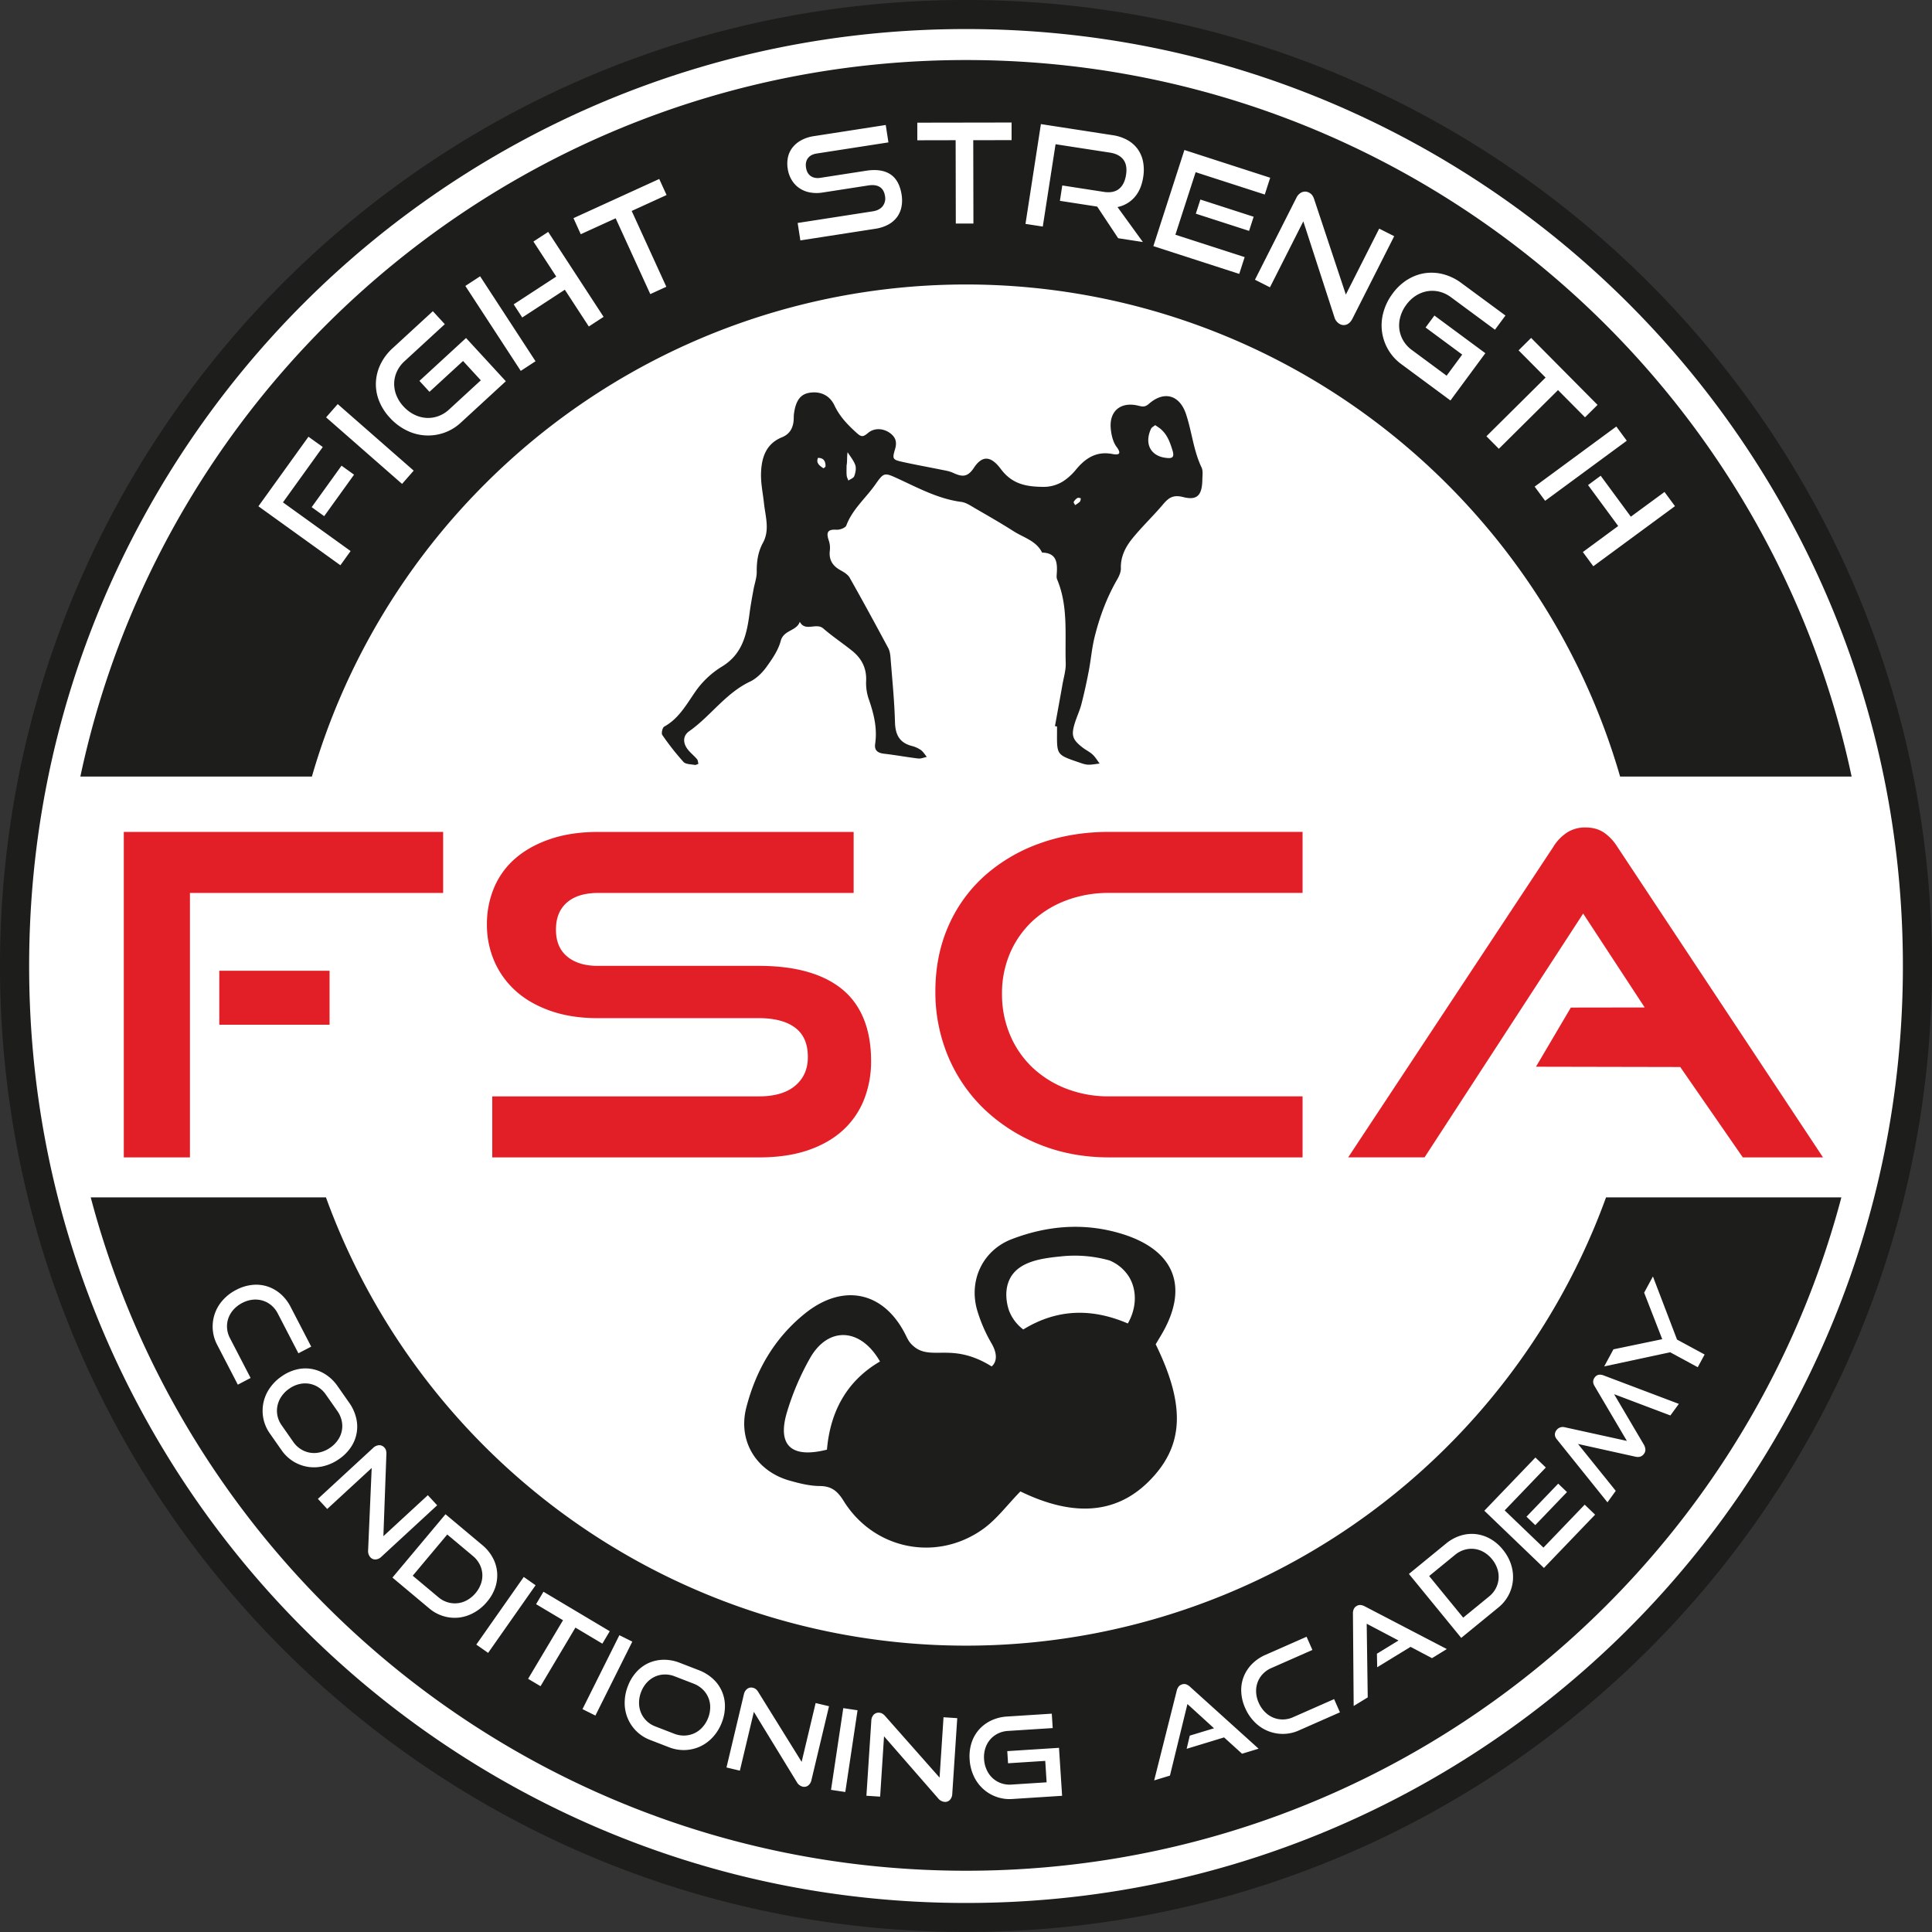 <svg id="Layer_1" data-name="Layer 1" xmlns="http://www.w3.org/2000/svg" viewBox="0 0 1864.9 1864.9"><rect x="0" y="0" width="1864.9" height="1864.9" fill="#333333" stroke="none"/><defs><style>.cls-1{fill:#fff;}.cls-2{fill:#e21e26;}.cls-3{fill:#1d1e1b;}</style></defs><title>logo_bg</title><circle class="cls-1" cx="932.45" cy="932.45" r="927.37"/><polygon class="cls-2" points="427.75 803.03 427.75 861.93 183.34 861.93 183.34 1117.19 119.5 1117.19 119.5 803.03 427.75 803.03"/><rect class="cls-2" x="211.67" y="937.04" width="106.46" height="52.1"/><path class="cls-2" d="M848.27,1031.56a100.5,100.5,0,0,1-6.73,37.06,80.08,80.08,0,0,1-20.26,29.61c-9,8.29-20.36,14.84-33.86,19.46s-29.38,6.94-47.36,6.94H482.58v-58.9H740.06c15.25,0,27.07-3.52,35.16-10.47s12-16,12-27.51c0-12.64-3.9-21.82-11.93-28.06s-20-9.48-35.24-9.48H583.76c-16.12,0-31-2.27-44.07-6.73s-24.5-10.79-33.58-18.77A83.16,83.16,0,0,1,484.9,936a88.09,88.09,0,0,1-7.46-36.31,90.43,90.43,0,0,1,7-35.62,76.75,76.75,0,0,1,20.78-28.34c9.08-7.81,20.45-14.06,33.8-18.54s28.67-6.72,45.7-6.72H831.43v58.9H584.7c-13,0-23.21,3.16-30.21,9.39s-10.41,14.75-10.41,26,3.47,19.71,10.61,25.79,17.09,9.2,29.55,9.2H740.06c35,0,62.1,7.63,80.41,22.69S848.27,1000.88,848.27,1031.56Z" transform="translate(-7.43 -7.43)"/><path class="cls-2" d="M982.38,927.46a98.22,98.22,0,0,0-7.75,39.45,100.29,100.29,0,0,0,7.75,39.46,93.41,93.41,0,0,0,21.44,31.3,100.12,100.12,0,0,0,32.67,20.56,112.63,112.63,0,0,0,41.46,7.48h186.81v58.9H1077.95c-23.92,0-46.35-4.13-66.67-12.3a167.41,167.41,0,0,1-53.17-33.68,151.71,151.71,0,0,1-35.2-50.8,160.25,160.25,0,0,1-12.59-63.5c0-22.93,4.24-44.16,12.6-63.1a140.73,140.73,0,0,1,35.24-48.7,161.49,161.49,0,0,1,53.21-31.1c20.3-7.3,42.7-11,66.58-11h186.81v58.9H1077.95a115.38,115.38,0,0,0-41.48,7.29,99.25,99.25,0,0,0-32.67,20.13A92.29,92.29,0,0,0,982.38,927.46Z" transform="translate(-7.43 -7.43)"/><path class="cls-2" d="M1767.12,1124.62h-77.41l-59.3-85.66-1.08-1.57h-1.91l-137.35-.28L1523.71,980l64.57-.1H1595l-3.71-5.66-52.64-80.34-3.07-4.68-3,4.69-150.06,230.67H1308.8l198.11-299.88v-.06a44.69,44.69,0,0,1,12.82-13.38,32.09,32.09,0,0,1,18.2-5.1c7,0,13.07,1.72,18,5.11a46.58,46.58,0,0,1,12.6,13.46l0,0v0Z" transform="translate(-7.43 -7.43)"/><path class="cls-3" d="M939.88,7.43C424.9,7.43,7.43,424.9,7.43,939.88s417.47,932.45,932.45,932.45,932.45-417.47,932.45-932.45S1454.86,7.43,939.88,7.43Zm750,1438.1a907.14,907.14,0,0,1-397.94,327.71c-111.48,47.15-229.92,71.06-352,71.06s-240.55-23.91-352-71.06a907.14,907.14,0,0,1-481.32-481.32c-47.15-111.48-71.06-229.92-71.06-352s23.91-240.55,71.06-352A907.14,907.14,0,0,1,587.85,106.53c111.48-47.15,229.92-71.06,352-71.06s240.55,23.91,352,71.06a907.14,907.14,0,0,1,481.32,481.32c47.15,111.48,71.06,229.92,71.06,352s-23.91,240.55-71.06,352A904.41,904.41,0,0,1,1689.85,1445.53Z" transform="translate(-7.43 -7.43)"/><path class="cls-3" d="M1447.58,1512.42a28.27,28.27,0,0,0-8-6.84,23.59,23.59,0,0,0-18.69-2.14,25.3,25.3,0,0,0-8.9,4.8l-25.05,20.49,32.86,40.17,25.05-20.49a24.67,24.67,0,0,0,6.44-7.81,24,24,0,0,0,1.47-18.92A28.69,28.69,0,0,0,1447.58,1512.42Z" transform="translate(-7.43 -7.43)"/><path class="cls-3" d="M470.33,1517.27a25.33,25.33,0,0,0-6.38-7.85l-24.81-20.78-33.32,39.78,24.81,20.78a24.7,24.7,0,0,0,8.88,4.86,24,24,0,0,0,18.86-2.1,28.7,28.7,0,0,0,8.12-6.79,28.28,28.28,0,0,0,5.23-9.15,23.58,23.58,0,0,0-1.39-18.76Z" transform="translate(-7.43 -7.43)"/><path class="cls-3" d="M333.71,1397.25a23.46,23.46,0,0,0,3.52-18.52,26,26,0,0,0-4.21-9.37l-11.13-15.91a25.31,25.31,0,0,0-7.26-7,23.48,23.48,0,0,0-8.86-3.38,24.47,24.47,0,0,0-9.61.42,28.11,28.11,0,0,0-9.61,4.44,28.62,28.62,0,0,0-7.47,7.5,24.78,24.78,0,0,0-3.83,9,23.72,23.72,0,0,0,0,9.54,24.68,24.68,0,0,0,4.07,9.27l11.13,15.91a25.35,25.35,0,0,0,7.4,7.14,23.83,23.83,0,0,0,18.78,2.93,28.67,28.67,0,0,0,9.61-4.44A28.25,28.25,0,0,0,333.71,1397.25Z" transform="translate(-7.43 -7.43)"/><path class="cls-3" d="M685.56,1638a26,26,0,0,0-8.72-5.44l-18.11-7a25.32,25.32,0,0,0-9.95-1.8,23.49,23.49,0,0,0-9.24,2.12,24.43,24.43,0,0,0-7.74,5.7,28.07,28.07,0,0,0-5.51,9,28.63,28.63,0,0,0-2,10.39,24.78,24.78,0,0,0,1.81,9.59,23.73,23.73,0,0,0,5.35,7.9,24.66,24.66,0,0,0,8.54,5.43l18.1,7a25.39,25.39,0,0,0,10.12,1.81,23.83,23.83,0,0,0,17.24-8,28.68,28.68,0,0,0,5.51-9,28.24,28.24,0,0,0,2-10.34,23.46,23.46,0,0,0-7.39-17.34Z" transform="translate(-7.43 -7.43)"/><path class="cls-3" d="M1545.25,1194.91a657.44,657.44,0,0,1-1210.74,0q-6.66-15.73-12.45-31.71H95c98.89,374.15,439.7,650,844.93,650s746-275.81,844.93-650H1557.7Q1551.9,1179.18,1545.25,1194.91ZM251.34,1262a28.1,28.1,0,0,0-10.11,3.14,28.67,28.67,0,0,0-8.4,6.45,24.8,24.8,0,0,0-5,8.39,23.72,23.72,0,0,0-1.21,9.46,24.67,24.67,0,0,0,2.82,9.72l19.89,38.38L237,1344l-19.89-38.38a37.7,37.7,0,0,1-4.32-15.12,38,38,0,0,1,9.65-28,44.05,44.05,0,0,1,13-10,42.6,42.6,0,0,1,15.56-4.79,35.53,35.53,0,0,1,14.69,1.53,36.55,36.55,0,0,1,12.67,7.27,41.55,41.55,0,0,1,9.58,12.4l19.89,38.38-12.37,6.41-19.89-38.38a25.34,25.34,0,0,0-6.27-7.93,23.47,23.47,0,0,0-8.33-4.52A24.46,24.46,0,0,0,251.34,1262Zm53.37,161.34a38.14,38.14,0,0,1-14.09-5.21,38.66,38.66,0,0,1-11.55-11.07l-11.13-15.91a37.7,37.7,0,0,1-6.27-14.42,38,38,0,0,1,5.89-29,44,44,0,0,1,11.55-11.62,42.6,42.6,0,0,1,14.79-6.79,35.53,35.53,0,0,1,14.77-.42,36.57,36.57,0,0,1,13.51,5.54,41.54,41.54,0,0,1,11.12,11l11.13,15.91a42.63,42.63,0,0,1,6.75,14.63,35.31,35.31,0,0,1-5,28.34,42.61,42.61,0,0,1-11.36,11.42,44,44,0,0,1-14.88,6.86A38.67,38.67,0,0,1,304.7,1423.35Zm65.18,89.41a6.33,6.33,0,0,1-5-2.18,8.91,8.91,0,0,1-2.13-6.69l3.45-79.44L323.29,1464l-9-9.76,53.23-49.09a9.07,9.07,0,0,1,5.78-2.72,6.49,6.49,0,0,1,5.19,2.31,7,7,0,0,1,1.52,2.62,10.69,10.69,0,0,1,.39,3.67l-2.9,79.23,42.91-39.57,9,9.76L375.7,1510A9,9,0,0,1,369.88,1512.76Zm80.67,56.07a37.52,37.52,0,0,1-14.91-1.33,38.37,38.37,0,0,1-14-7.61l-35.41-29.66,51.22-61.14,35.41,29.66A41.58,41.58,0,0,1,483,1510.93a36.16,36.16,0,0,1,4.28,14,36.69,36.69,0,0,1-1.74,14.64,41.94,41.94,0,0,1-8,14,44,44,0,0,1-12.59,10.5A39.11,39.11,0,0,1,450.55,1568.82Zm16.63,26.09L513,1529.62l11.41,8-45.81,65.29Zm62,40.15-12-7.13,33.7-56.55-26-15.5,7.13-12L596,1582l-7.13,12-26-15.5Zm40.5,22.13,35.61-71.37,12.47,6.22-35.61,71.37Zm134.48,12.91a44,44,0,0,1-8.54,14,38.66,38.66,0,0,1-12.23,9.08,38.16,38.16,0,0,1-14.6,3.51,38.65,38.65,0,0,1-15.76-2.76l-18.1-7a37.71,37.71,0,0,1-13.24-8.49A38,38,0,0,1,610.42,1651a44,44,0,0,1,3.12-16.09,42.6,42.6,0,0,1,8.5-13.88,35.54,35.54,0,0,1,12-8.57,36.56,36.56,0,0,1,14.31-2.92,41.57,41.57,0,0,1,15.38,3l18.1,7a42.64,42.64,0,0,1,13.75,8.39,35.33,35.33,0,0,1,11.61,26.33A42.64,42.64,0,0,1,704.17,1670.1Zm86.57,55.37a9,9,0,0,1-3.29,5.53,6.32,6.32,0,0,1-5.36,1,8.91,8.91,0,0,1-5.5-4.35l-41.48-67.84-13.51,56.78-12.92-3.07,16.76-70.44a9.07,9.07,0,0,1,3.28-5.48,6.5,6.5,0,0,1,5.59-1,7,7,0,0,1,2.73,1.33,10.64,10.64,0,0,1,2.37,2.82l41.82,67.36,13.51-56.78,12.92,3.07Zm32.63,11.71-13.78-2.07,11.83-78.88,13.78,2.07Zm103.26,1.68a9,9,0,0,1-2.32,6,6.33,6.33,0,0,1-5.13,1.86,8.91,8.91,0,0,1-6.16-3.37l-52.26-59.93L857,1741.68l-13.25-.87,4.72-72.25a9.07,9.07,0,0,1,2.31-6,6.5,6.5,0,0,1,5.35-1.9,7,7,0,0,1,2.91.85,10.67,10.67,0,0,1,2.81,2.38l52.52,59.39,3.81-58.24,13.25.87Zm58,5.08a37.69,37.69,0,0,1-15.58-2.14,38,38,0,0,1-21.73-20.1,44,44,0,0,1-3.93-15.91,42.65,42.65,0,0,1,1.88-16.17,35.55,35.55,0,0,1,7.32-12.83,36.54,36.54,0,0,1,11.76-8.67,41.56,41.56,0,0,1,15.2-3.78l43.14-2.76.89,13.9-43.14,2.76a25.32,25.32,0,0,0-9.79,2.55,23.48,23.48,0,0,0-7.49,5.81,24.44,24.44,0,0,0-4.63,8.43,28.11,28.11,0,0,0-1.2,10.52,28.65,28.65,0,0,0,2.53,10.28,24.83,24.83,0,0,0,5.67,7.94,23.76,23.76,0,0,0,8.17,4.92,24.68,24.68,0,0,0,10,1.34l34-2.18-1.32-20.69-35.91,2.3-.75-11.72,49.93-3.19,3,46.31Zm221.72-43.69L1189,1684.5l-36.12,11,3-12.72,23.41-7.1-25.67-23.4-16.88,69.09-15.22,4.62,21.73-86.38a10.62,10.62,0,0,1,1.77-4,6.5,6.5,0,0,1,3.43-2.3,6.28,6.28,0,0,1,4.08,0,11,11,0,0,1,3.63,2.34l66.15,59.73Zm54.86-22.49a37.7,37.7,0,0,1-15.37,3.35,38,38,0,0,1-27.32-11.4,44,44,0,0,1-9.16-13.59,42.61,42.61,0,0,1-3.8-15.83,35.53,35.53,0,0,1,2.45-14.57,36.53,36.53,0,0,1,8.06-12.18,41.57,41.57,0,0,1,13-8.78l39.56-17.43,5.62,12.75-39.56,17.43a25.3,25.3,0,0,0-8.31,5.76,23.49,23.49,0,0,0-5,8,24.42,24.42,0,0,0-1.45,9.51,28.07,28.07,0,0,0,2.5,10.29,28.64,28.64,0,0,0,5.91,8.79,24.85,24.85,0,0,0,8.06,5.5,23.76,23.76,0,0,0,9.37,1.81,24.68,24.68,0,0,0,9.88-2.2l39.56-17.43,5.62,12.75ZM1389.71,1608,1369,1597.09l-32.2,19.69-.28-13.07,20.87-12.76-30.73-16.19,1,71.11-13.57,8.3-.71-89.07a10.56,10.56,0,0,1,.72-4.3,6.5,6.5,0,0,1,2.74-3.09,6.26,6.26,0,0,1,4-1,11,11,0,0,1,4.1,1.35l79.05,41.16Zm78.12-75.49a37.51,37.51,0,0,1-4.09,14.4,38.39,38.39,0,0,1-10.08,12.28l-35.75,29.24-50.5-61.74,35.75-29.24a41.6,41.6,0,0,1,13.87-7.66,36.18,36.18,0,0,1,14.58-1.58,36.74,36.74,0,0,1,14.06,4.45,41.92,41.92,0,0,1,12.29,10.43,44.09,44.09,0,0,1,8,14.32A39.12,39.12,0,0,1,1467.83,1532.49Zm29.92-11.59-57.54-55.23,49.31-51.37,10.05,9.65-39.73,41.4,37.44,35.93,39.81-41.47,10.05,9.65Zm13.77-81.37,8.47,8.13-30.62,31.9-8.47-8.13Zm108.29-65.81-54.34-20.55,28.75,48.75a11,11,0,0,1,1.45,4.64,6.5,6.5,0,0,1-1.37,4.22q-2.9,4-8.45,2.68l-55.22-12.24,36.44,45.25-8,11.1-48.72-60.65q-3.78-4.5-.56-8.94a7.61,7.61,0,0,1,3.39-2.62,7.52,7.52,0,0,1,4.55-.29l60.08,13.2-31.24-53q-2.66-4.37.11-8.19,3-4.08,8.55-2.07l72.73,27.52Zm-25.34-118.53,8.47-15.63,23.28,60.9,26.63,14.42-6.64,12.25-26.62-14.42-63.68,13.67,8.93-16.5,47.1-9.8Z" transform="translate(-7.43 -7.43)"/><path class="cls-3" d="M334.51,683.63A658.35,658.35,0,0,1,475.38,474.77,658,658,0,0,1,684.24,333.9,655.81,655.81,0,0,1,1307,394.43a661.93,661.93,0,0,1,177.71,177.72A653.9,653.9,0,0,1,1571.26,757h223.48C1710.91,361.87,1360,65.38,939.88,65.38S168.85,361.87,85,757H308.5A651.88,651.88,0,0,1,334.51,683.63ZM1213.13,230.3l-51.42-16.61,4.41-13.65,51.42,16.61Zm401,252,10.1,13.71-78.82,58-10.1-13.71,34.12-25.13-29.1-39.52,12.2-9,29.1,39.52Zm-46.52-63.16,10.1,13.71-78.82,58-10.1-13.71Zm-82.24-85.53,64.12,64.64-12.09,12-26.06-26.28-57.12,56.66-12-12.09,57.12-56.66-26.06-26.28Zm-119.2-56.3a43.47,43.47,0,0,1,16.95-6.23,44.7,44.7,0,0,1,17.82,1.16,50.75,50.75,0,0,1,17.18,8.45L1460.6,312l-10.12,13.69L1408,294.33a31,31,0,0,0-11.15-5.33,28.72,28.72,0,0,0-11.58-.47,29.9,29.9,0,0,0-11,4.23,34.33,34.33,0,0,0-9.4,8.89,35,35,0,0,0-5.74,11.6,30.29,30.29,0,0,0-.95,11.89,29,29,0,0,0,3.76,11,30.15,30.15,0,0,0,8.33,9.15l33.53,24.79,15.06-20.38-35.37-26.14,8.53-11.54,49.17,36.34L1407.51,394l-47.34-35a46.08,46.08,0,0,1-12.88-14.27,46.4,46.4,0,0,1-4.48-35.91,53.76,53.76,0,0,1,8.86-18A52.09,52.09,0,0,1,1366.17,277.25Zm-102-84.32a7.94,7.94,0,0,1,6.92.42,8.56,8.56,0,0,1,2.87,2.35,13.06,13.06,0,0,1,2,4l30.57,92,32.2-63.65,14.48,7.32L1312.92,315q-2.18,4.31-5.48,5.64a7.73,7.73,0,0,1-6.65-.36,10.89,10.89,0,0,1-5.31-6.74l-30-92.43-32.2,63.65-14.48-7.32,39.95-79A11.08,11.08,0,0,1,1264.17,192.94ZM1150.7,152.22,1233.51,179l-5.24,16.2-66.73-21.56L1142,234l66.86,21.6-5.23,16.21L1120.74,245Zm-138.52-25,69.18,10.68a41.9,41.9,0,0,1,14.33,4.72,30.53,30.53,0,0,1,9.91,8.72,30.89,30.89,0,0,1,5.18,12.13,42.48,42.48,0,0,1,.14,14.95q-1.86,12.06-8.35,19.4a29.62,29.62,0,0,1-16.45,9.47l24.5,33.77-23.85-3.68-20.25-30.53-36-5.56,2.29-14.84,40.15,6.2q9.15,1.41,14.55-2.84t6.86-13.66q1.45-9.41-2.68-14.73t-12.88-6.67l-52.48-8.1L1014,226.13l-16.7-2.58Zm-28.3-1.53,0,17-37,.08.16,80.45-17,0-.16-80.46-37,.08,0-17ZM768,159.32a23.32,23.32,0,0,1,4.37-9.43,27.29,27.29,0,0,1,8.47-7.08,37.07,37.07,0,0,1,12.4-4l69.17-10.73L865,144.88l-69.17,10.73q-5.83.9-8.53,4.51t-1.83,9.17q.86,5.57,4.58,8.11t9.28,1.68l44.13-6.84q14.71-2.28,23.4,3.43t10.87,19.75a33.52,33.52,0,0,1-.11,11.55,24.62,24.62,0,0,1-4.18,9.81,25.74,25.74,0,0,1-8.43,7.34,37.8,37.8,0,0,1-12.86,4.17L780,239.49l-2.61-16.83,72.22-11.2q6.76-1,9.87-5.06a12.13,12.13,0,0,0,2.23-9.71q-1-6.23-5.09-8.78t-10.88-1.5l-44.26,6.86a35.18,35.18,0,0,1-12.57-.15,26.82,26.82,0,0,1-10.16-4.26,25.32,25.32,0,0,1-7.18-7.78,29.15,29.15,0,0,1-3.76-10.68A30,30,0,0,1,768,159.32ZM643.77,180.19l7.08,15.49-33.66,15.38,33.43,73.18-15.49,7.08L601.7,218.14,568,233.52,561,218ZM522.32,240.58l14.26-9.3,53.48,82-14.26,9.3-23.15-35.49-41.1,26.81-8.28-12.69,41.1-26.81Zm-51.44,33.55,53.48,82-14.26,9.3-53.48-82Zm-100.58,102a44.7,44.7,0,0,1,4.52-17.27,50.83,50.83,0,0,1,11.55-15.27l38.88-35.77,11.53,12.53-38.88,35.77a30.93,30.93,0,0,0-7.34,9.94,28.71,28.71,0,0,0-2.65,11.28A29.9,29.9,0,0,0,390,388.87a34.35,34.35,0,0,0,6.95,10.92,35,35,0,0,0,10.3,7.83,30.31,30.31,0,0,0,11.49,3.18,29,29,0,0,0,11.55-1.6,30.17,30.17,0,0,0,10.57-6.44l30.69-28.23-17.16-18.65L422,385.65l-9.71-10.56,45-41.39,38.4,41.74L452.36,415.3a46.11,46.11,0,0,1-16.45,9.94,46.41,46.41,0,0,1-36.1-2.41,53.77,53.77,0,0,1-16-12.1,52.07,52.07,0,0,1-10.64-16.81A43.44,43.44,0,0,1,370.3,376.09Zm-36.88,21.35,73.33,64.24-11.22,12.81-73.33-64.24Zm15.76,68.14-28.82,40.05-12.08-8.69,28.82-40.05Zm-44-36.63L319,438.91l-38.45,53.44,65.31,47L336,553.05l-79.13-56.93Z" transform="translate(-7.43 -7.43)"/><path class="cls-3" d="M731,599.12c-2.68,20.31-6.68,39.41-26.35,51.52a86.37,86.37,0,0,0-24.29,22c-9.52,13.14-16.71,27.85-31.78,36.17-1.69.94-3,6.46-1.85,8.07a252,252,0,0,0,20.43,26c2.13,2.33,7.07,2.21,10.78,2.89,1.12.21,2.44-.61,3.67-1-.45-1.56-.46-3.49-1.43-4.61-3.28-3.86-7.62-7-10.2-11.24-3.3-5.44-3.07-11.6,2.68-15.65,20.69-14.54,35.1-36.67,58.69-47.87,6.14-2.91,11.71-8.39,15.79-14,5.67-7.79,11.51-16.3,13.92-25.38,2.82-10.65,15.41-9.35,18.38-18.42,5.23,10,15.85.55,22.67,6.47,8.81,7.63,18.59,14.14,27.71,21.43s14.09,16.57,13.68,28.72a48.06,48.06,0,0,0,2.24,17.25c5,14.27,8.7,28.56,6.46,43.84-1,6.84,2.77,9,8.92,9.7,10.92,1.26,21.76,3.29,32.67,4.58,2.66.3,5.51-1,8.26-1.54-1.89-2.27-3.45-5-5.78-6.68a27.57,27.57,0,0,0-8.87-3.94c-11.92-3.19-15.75-11-16.08-23-.57-20.71-2.67-41.39-4.29-62.07-.26-3.16-.72-6.59-2.18-9.33-12.21-22.76-24.55-45.47-37.25-67.95-1.74-3.08-5.5-5.36-8.79-7.17-7.7-4.22-11.45-10.08-10.36-19.07a22.17,22.17,0,0,0-1-9.62c-2.49-7.27-1.74-11.09,7.39-10.46,3.17.22,8.64-1.77,9.51-4.07,5.86-15.68,18.64-26.27,27.88-39.4,8.24-11.73,8.67-11.93,21.36-6.12,20,9.17,39.35,19.8,61.73,22.73,4.86.63,9.5,4,13.95,6.53,12.36,7.14,24.76,14.26,36.79,21.93,9.59,6.1,21.66,9.06,27.29,20.47,13.86.24,14.88,9.51,14.16,20.06-.12,1.94-.38,4.12.33,5.81,10.95,26.09,7.41,53.68,8.31,80.77.23,7-2,14-3.21,21-2.34,13.3-4.79,26.59-7.19,39.87l2,.38c0,2,0,3.9,0,5.85-.16,21.42-.17,21.44,20.39,28.5,3,1,6.13,2.29,9.25,2.46,3.8.2,7.66-.67,11.5-1.07-2.24-2.93-4.13-6.22-6.79-8.7-2.83-2.62-6.49-4.32-9.57-6.69-9.85-7.62-11.26-11.71-7.69-23.44,1.89-6.19,4.78-12.1,6.4-18.35,2.74-10.59,5.07-21.31,7.14-32.06s2.93-21.8,5.53-32.41c4.8-19.57,11.74-38.41,21.89-56,1.89-3.27,3.68-7.28,3.58-10.9-.32-11.14,4.41-20.39,10.86-28.4,9.3-11.56,20.2-21.81,29.77-33.14,5.45-6.45,9.72-9.64,19.54-7.13,13.74,3.51,18.25-2,18.48-17,.06-3.89.8-8.34-.76-11.58-7.91-16.52-9.34-34.83-15.14-51.88-6.19-18.16-21.06-22.38-35.66-9.58-3.75,3.3-6.16,2.85-10.12,1.85-16.76-4.19-28.16,4.83-26.77,21.66.51,6.23,2.1,13.3,5.69,18.14,6,8,.27,7.62-4.22,6.78-15.59-2.95-26.23,4.3-35.4,15.57a54.24,54.24,0,0,1-8.37,8.18,35.16,35.16,0,0,1-23.31,8c-16.12-.17-29.65-2.71-40.43-17.18-9.76-13.09-18.09-13.24-26.05-1.17-6.52,9.9-12.17,8.42-20.32,4.71-3.45-1.57-7.38-2.15-11.14-2.91-12.06-2.46-24.2-4.63-36.22-7.27-10.8-2.36-11.34-2.74-8.4-12.6,1.72-5.77,1-10.17-3-13.95-6.22-5.85-16.18-7.45-23-1.73-4.71,3.93-6.42,4.22-10.81.27-8.69-7.84-16.53-15.83-21.69-26.78-4.49-9.51-13.31-14-24.33-12.18-8.62,1.48-13.08,7.69-14.76,20.3-.26,1.93-.17,3.89-.29,5.84-.45,7.8-3.79,13.74-11.26,16.77-15.69,6.38-19.77,19.93-20.24,34.73-.3,9.63,1.82,19.32,2.85,29,1.37,12.78,5.78,25.76-1,38.15-4.84,8.9-6.08,18.15-6,28.09.06,5.64-2.08,11.3-3.1,17C733.39,584,732,591.55,731,599.12Zm387.49-177.8c.67-1.45,2.61-2.33,4-3.52,1.9,1.32,3.53,2.29,5,3.49,6.72,5.53,9.35,13.17,11.81,21.22,2.27,7.47-1.66,7.45-6.6,6.86C1118,447.57,1111.87,435.65,1118.47,421.32Zm-74.63,70.62a10.14,10.14,0,0,1,3.61-3.82c.72-.43,2,0,3.07.24l.19.16c-.11.54-.18,1.13-.29,1.68a4.37,4.37,0,0,1-.1.43,2.2,2.2,0,0,1-.1.3,1.94,1.94,0,0,1-.12.28.88.88,0,0,1-.15.26,1.62,1.62,0,0,1-.17.23,27.75,27.75,0,0,1-4.56,3.3C1044.72,494,1043.52,492.54,1043.84,491.93ZM824.61,456.86c.78-4.25.2-8.68,1-12.93,2.57,4.16,5.92,8.06,7.45,12.58,1,3.1.15,7.28-1.06,10.56-.67,1.85-3.71,2.84-5.68,4.23-.56-1.65-1.48-3.24-1.61-4.91C824.42,463.23,824.61,460,824.61,456.86Zm-28.2-5.14a1.07,1.07,0,0,1,0-.2,5.85,5.85,0,0,1,.11-.61,0,0,0,0,1,0,0,5.45,5.45,0,0,1,.15-.56.7.7,0,0,1,.06-.17,6.45,6.45,0,0,1,.28-.77h-.2l.35-.37c-.06.12-.11.26-.16.38l.38,0a4.19,4.19,0,0,1,.56,0,6.62,6.62,0,0,1,.88.12c.27,0,.52.11.77.17l.12,0a4.85,4.85,0,0,1,.63.22c.23.09.45.2.66.29l.06,0a4.52,4.52,0,0,1,1.07.77,5.53,5.53,0,0,1,1.26,1.67,4.84,4.84,0,0,1,.26.57,11.15,11.15,0,0,1,.62,4.4c0,.63-1.93,1.91-2.17,1.74-2.82-2-5.74-3.93-5.74-7.24C796.39,452.08,796.4,451.9,796.42,451.72Z" transform="translate(-7.43 -7.43)"/><path class="cls-3" d="M769.54,1436.6c9.48,2.67,19.39,5.18,29.12,5.24,11.47.07,17.2,4.91,23.09,14.38,29.2,47,89.79,59.32,134.8,27,13-9.37,23-23,35.84-36.17,50.94,24.79,92.11,21.82,123.59-9.34,34.19-33.85,36.34-72.76,7-132.7,1.55-2.57,3.23-5.4,4.92-8.2,27.67-46.05,14.13-82.25-37-98.19-36.13-11.26-72-8.39-106.78,4.9-28.4,10.84-42.14,40.5-33.13,69.71a145.85,145.85,0,0,0,13.42,30.74c6.07,10.31,5.28,18.07.22,22.45-13.56-8.59-25.24-11.53-33.61-12.58-17.3-2.17-30.23,2.52-41.2-6.48-3.74-3.07-5.41-5.56-7.67-10.23-20.86-43.1-60.65-51.7-97.84-21.72-29.45,23.75-47.37,55-56.57,91C719.62,1398.46,737.49,1427.53,769.54,1436.6Zm213-195.42c9.13-17,32.67-19.35,50.39-21.13a123.38,123.38,0,0,1,45.51,4.06,40.42,40.42,0,0,1,18.72,15.69c8,13,7.44,30.37-1.08,45.13-33.63-14.41-67.36-14.82-100.91,5.8a41.18,41.18,0,0,1-13.43-17.38C981.32,1272.31,974.84,1255.54,982.55,1241.18ZM766.9,1371.12a253.82,253.82,0,0,1,22.23-52.39c17.54-31.24,48.94-29.93,67.73,2.9-32.57,19-48.08,48.94-51.2,85.1C771.45,1415.39,757.62,1402.8,766.9,1371.12Z" transform="translate(-7.43 -7.43)"/></svg>